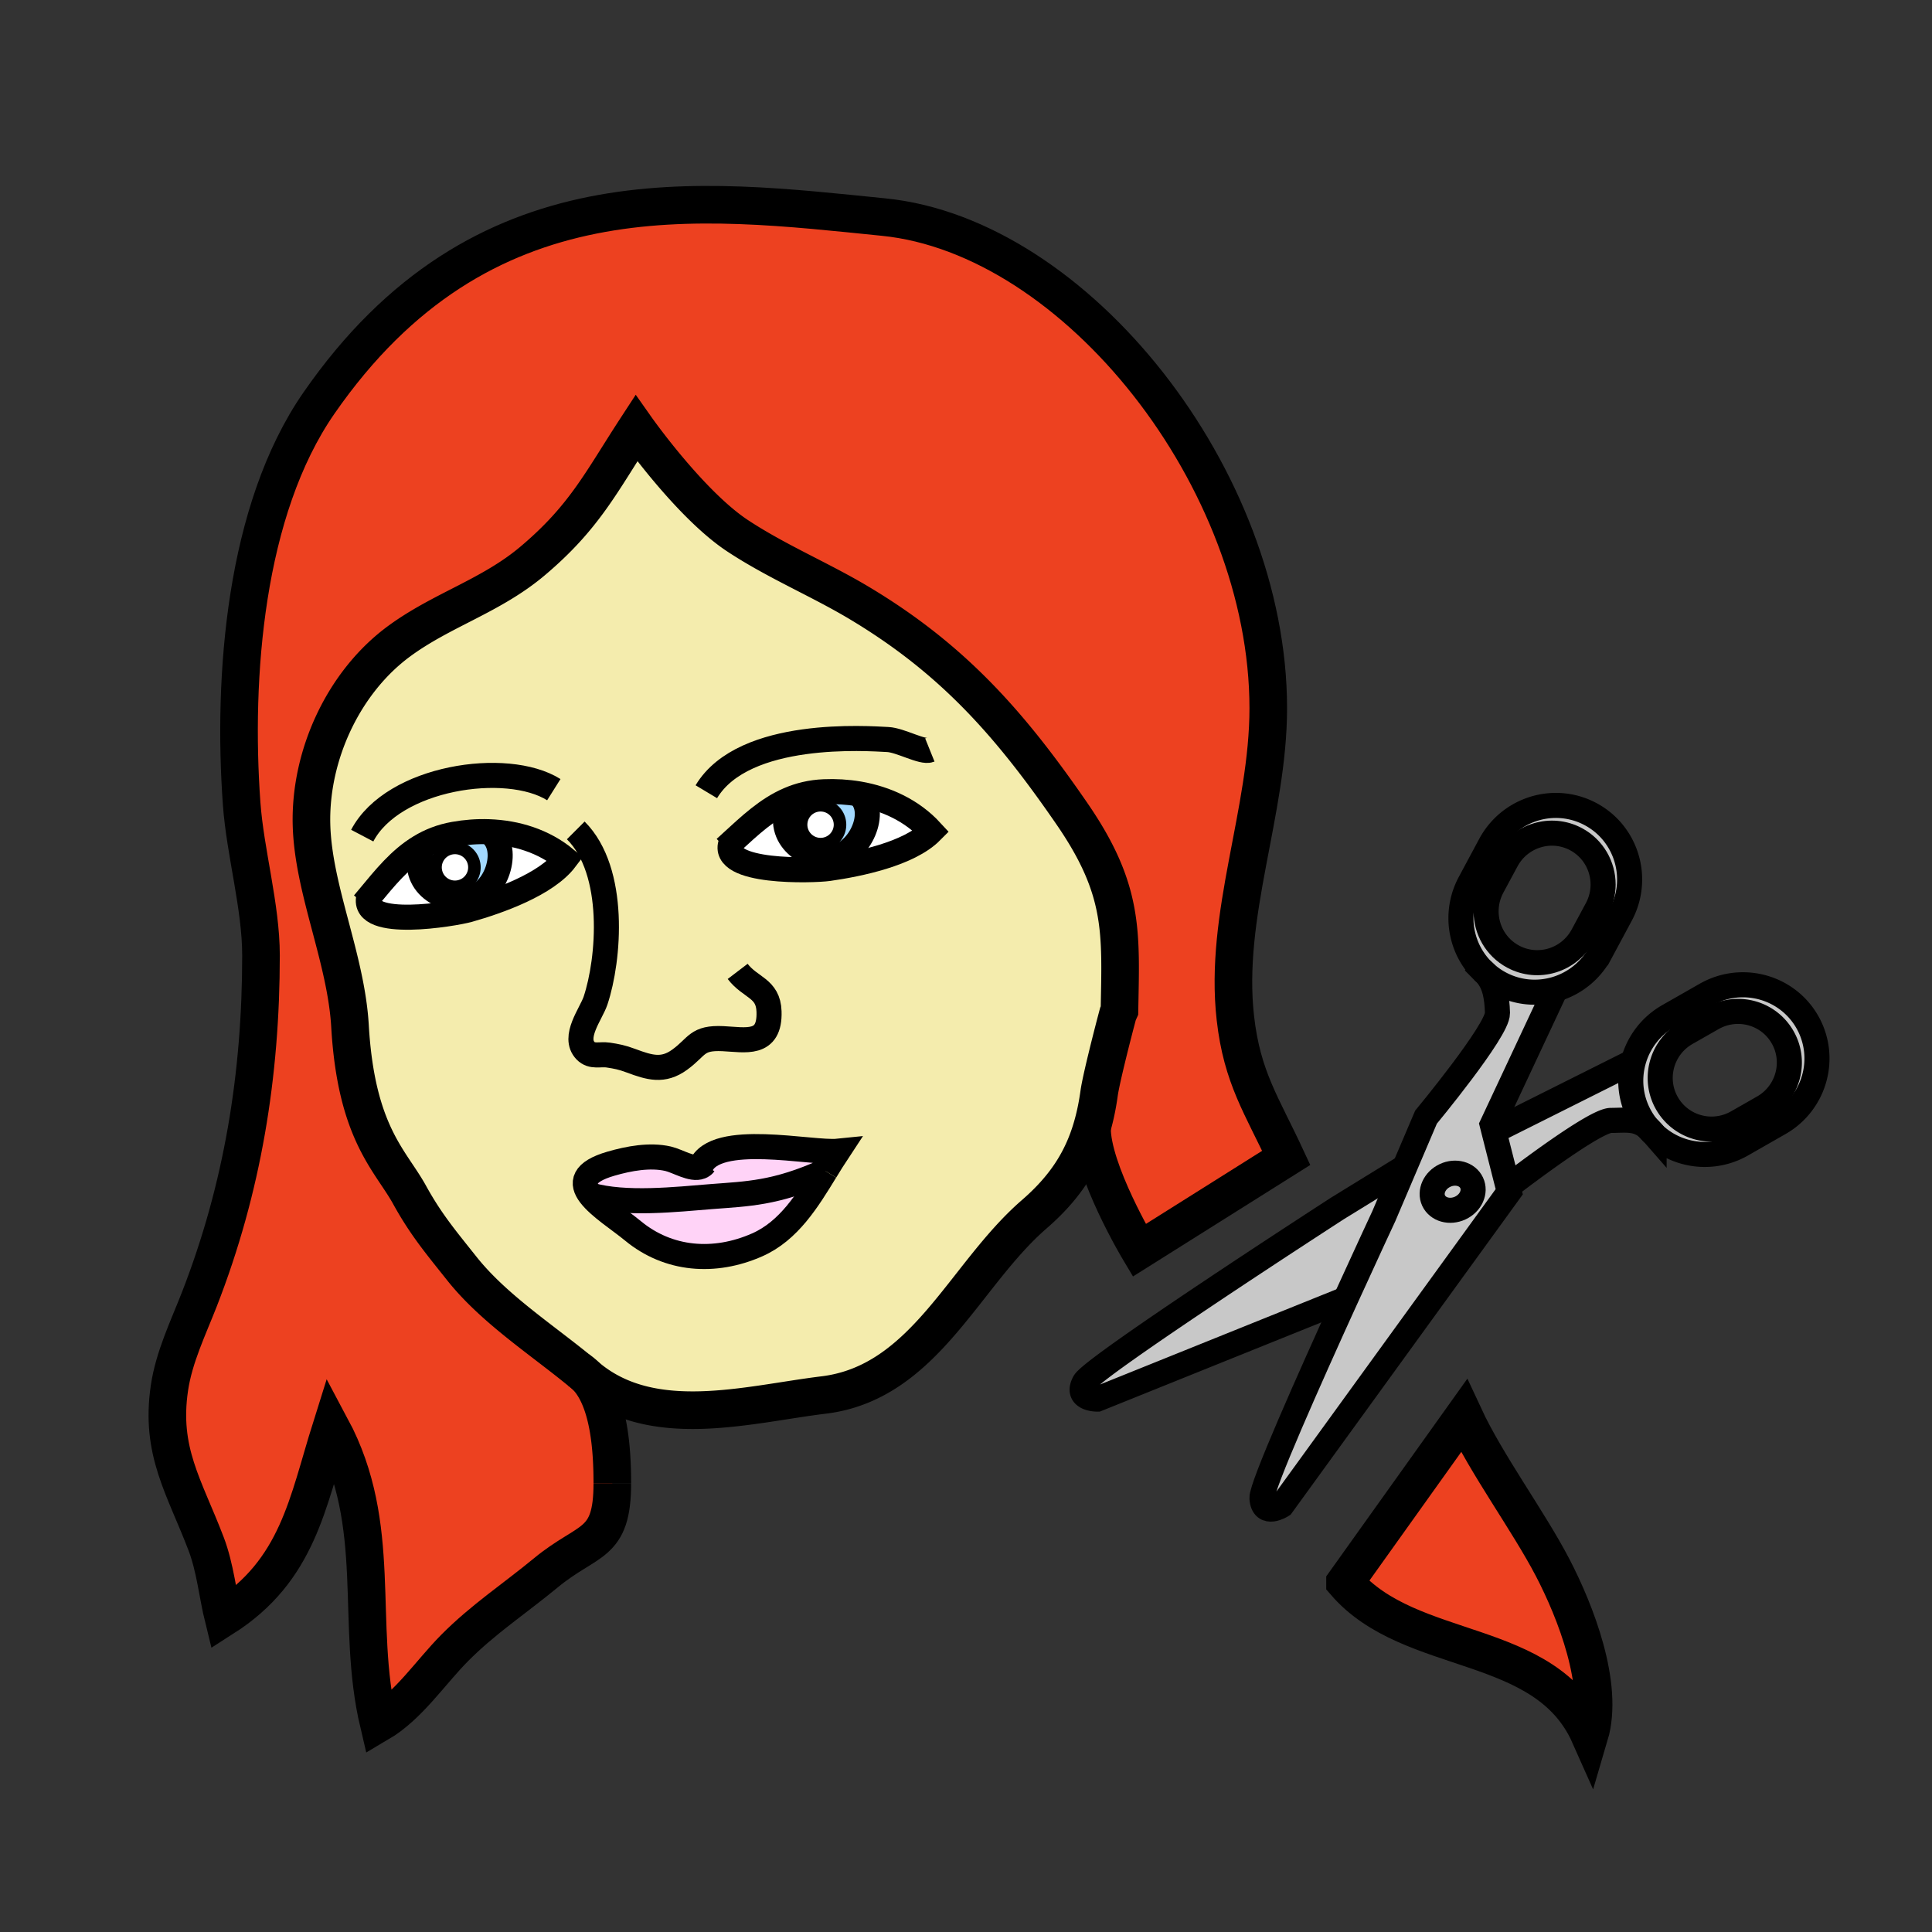 <?xml version="1.0"?><svg xmlns="http://www.w3.org/2000/svg" width="850.394" height="850.394" viewBox="0 0 850.394 850.394" overflow="visible"><rect x="0" y="0" width="850.394" height="850.394" fill="#333333" stroke="none"/><path d="M647.76 520.63c1.87 3.97-.37 8.94-5.01 11.101-4.63 2.159-9.86.699-11.73-3.271-1.829-3.95.41-8.92 5.04-11.08 4.6-2.16 9.87-.7 11.7 3.25z" fill="#c8c8c8"></path><path d="M663.75 522.35l.56 2.21-100.08 138.07s-8.211 5.29-8.761-3.17c-.34-4.979 20.98-52.84 36.84-87.66 9.351-20.52 16.801-36.5 16.801-36.5l9.22-21.64 9.34-21.92s31.63-38.17 31.46-45.84c-.189-6.91-1.16-13.091-5.25-17.46a32.166 32.166 0 0 0 6.29 4.42c7.84 4.22 16.66 4.87 24.61 2.52l-27.96 59.66.59 2.34 6.34 24.97zm-21 9.38c4.64-2.16 6.88-7.131 5.01-11.101-1.83-3.95-7.1-5.41-11.7-3.25-4.63 2.16-6.869 7.13-5.04 11.08 1.87 3.971 7.1 5.431 11.73 3.271z" fill="#c8c8c8"></path><path d="M683.37 689.9c10.149 19.46 22.8 51.85 16.3 73.83-19.43-43.711-78.83-33.75-107.64-67.211l52.34-73.319c9.97 21.48 28.17 45.96 39 66.7z" fill="#ed4120" class="aac-hair-fill"></path><path d="M718.92 467.23a32.798 32.798 0 0 1 15.46-20.021l16.48-9.4a32.79 32.79 0 0 1 16.31-4.35c11.33 0 22.311 5.87 28.32 16.35 8.92 15.631 3.42 35.58-12.3 44.561l-16.48 9.42a32.786 32.786 0 0 1-16.31 4.35c-8.21 0-16.24-3.08-22.32-8.77-.01-.01-.01-.021-.021-.021-.92-1.17-1.819-2.119-2.72-2.899-1.21-1.44-2.3-3-3.26-4.69-4.419-7.74-5.309-16.53-3.159-24.53zm57.2 20.2c10.899-6.229 14.72-20.08 8.51-30.899-4.149-7.28-11.77-11.351-19.63-11.351-3.84 0-7.73.98-11.31 3.021l-11.44 6.52c-10.9 6.23-14.72 20.07-8.52 30.91 4.159 7.271 11.77 11.351 19.63 11.351 3.84 0 7.75-.98 11.33-3.03l11.43-6.522zM704.38 419.42a32.784 32.784 0 0 1-19.6 15.96c-7.95 2.351-16.771 1.7-24.61-2.52a32.124 32.124 0 0 1-6.29-4.42c-.42-.45-.87-.87-1.36-1.28-6.119-6.14-9.47-14.48-9.47-23.03 0-5.26 1.271-10.61 3.94-15.58l8.97-16.71c8.58-15.96 28.39-21.97 44.23-13.45 10.909 5.87 17.109 17.1 17.109 28.73 0 5.27-1.27 10.61-3.939 15.58l-8.98 16.72zm-1.48-19.29a22.72 22.72 0 0 0 2.729-10.79c0-8.07-4.3-15.87-11.88-19.94-10.98-5.9-24.71-1.73-30.66 9.34l-6.24 11.58a22.758 22.758 0 0 0-2.729 10.8c0 8.07 4.3 15.86 11.88 19.93 10.98 5.91 24.71 1.74 30.66-9.33l6.24-11.59z" fill="#c8c8c8"></path><path d="M722.08 491.76c.96 1.69 2.05 3.25 3.26 4.69-4.96-4.3-9.77-3.311-16.27-3.29-7.04.01-39.801 24.95-45.32 29.189l-6.34-24.97 2.6-.66 58.91-29.489c-2.15 8-1.26 16.79 3.16 24.53zM588.74 531.87l29.59-18.21-9.22 21.64s-7.45 15.98-16.801 36.5l-109.3 44.03s-9.76.12-5.72-7.36c3.741-6.97 111.451-76.6 111.451-76.6z" fill="#c8c8c8"></path><path d="M378.02 349.46c9.14 7.86-.03 26.3-10.39 27.53-13.89 1.66-26.97-9.73-19.95-23.9l-.45-1.08c4.61-2 9.68-3.27 15.49-3.51 5.11-.22 10.26.09 15.3.94v.02zM369.74 363a8.559 8.559 0 1 0-17.12 0c0 4.72 3.84 8.55 8.56 8.55 4.73 0 8.56-3.83 8.56-8.55z" fill="#a3d9ff"></path><path d="M361.18 354.43c4.73 0 8.56 3.83 8.56 8.57 0 4.72-3.83 8.55-8.56 8.55-4.72 0-8.56-3.83-8.56-8.55 0-4.74 3.84-8.57 8.56-8.57z" fill="#fff"></path><path d="M409.9 365.96c-9.81 9.88-31.81 14.43-45.23 16.33-6.73.95-48 2.25-42.89-11.36 8.27-7.58 15.88-14.8 25.45-18.92l.45 1.08c-7.02 14.17 6.06 25.56 19.95 23.9 10.36-1.23 19.53-19.67 10.39-27.53v-.02c12.07 2.07 23.45 7.36 31.88 16.52z" fill="#fff"></path><path d="M215.11 366.11c10.12 6.54 3.53 26.05-6.58 28.67-13.53 3.52-28.03-5.99-22.99-20.98l-.6-1.01c4.3-2.61 9.15-4.55 14.89-5.58 5.03-.9 10.18-1.3 15.28-1.12v.02zm-13.7 24.15c4.69-.64 7.97-4.95 7.33-9.63a8.558 8.558 0 1 0-16.96 2.31c.64 4.68 4.95 7.96 9.63 7.32z" fill="#a3d9ff"></path><path d="M208.74 380.63c.64 4.68-2.64 8.99-7.33 9.63-4.68.64-8.99-2.64-9.63-7.32a8.558 8.558 0 1 1 16.96-2.31z" fill="#fff"></path><path d="M248.93 378.15c-8.39 11.12-29.57 18.59-42.61 22.28-6.54 1.85-47.25 8.71-44.02-5.46 7.16-8.63 13.72-16.81 22.64-22.18l.6 1.01c-5.04 14.99 9.46 24.5 22.99 20.98 10.11-2.62 16.7-22.13 6.58-28.67v-.02c12.23.42 24.23 4.12 33.82 12.06z" fill="#fff"></path><path d="M363.34 515.45c-7.84 12.8-16.07 26.31-30.02 32.479-18.9 8.351-39.16 6.7-54.73-6.16-5.77-4.76-14.75-10.42-18.83-15.8 15.35 4.5 38.15 1.931 53.55.71 15.49-1.219 28.16-1.339 50.03-11.229z" fill="#ffd3f7"></path><path d="M308.38 513.52c6.19-15.51 49.04-5.619 60.45-6.789-1.85 2.8-3.66 5.739-5.48 8.72h-.01c-21.87 9.89-34.54 10.01-50.03 11.229-15.4 1.221-38.2 3.79-53.55-.71-3.95-5.2-3.33-10.14 9.19-13.77 7.8-2.26 17.11-4.01 25.12-2.16 4.24.98 10.47 5.04 14.31 3.48z" fill="#ffd3f7"></path><path d="M480.65 496.21c-4.36 14.95-12.181 26.79-25.44 38.28-30.95 26.81-48.17 74.109-92.67 79.54-33.42 4.08-75.52 16.279-104.25-8.03-.15-.13-.3-.25-.45-.37a19.33 19.33 0 0 0-2.91-2.42c-.02-.01-.03-.02-.04-.03-17.25-14.069-37.81-27.46-51.6-44.81-9.25-11.64-15.82-19.4-22.99-32.41-8.38-15.229-23.49-27.06-26.24-74.31-1.74-29.99-16.25-60.13-16.95-88.75-.75-30.62 14.18-62.77 38.62-80.7 18.9-13.87 40.48-19.88 58.75-35.32 22.81-19.25 30.04-34.51 45.61-58.38 0 0 23.58 33.46 44.55 47.31 17.2 11.35 36.24 19.25 53.38 29.49 41.19 24.6 66.41 53.08 93.79 92.85 23.11 33.57 21.551 52.14 20.94 86.66l-.65 1.44c-2.3 8.56-7.439 28.75-8.29 34.84-.75 5.41-1.78 10.42-3.16 15.12zM162.3 394.97c-3.23 14.17 37.48 7.31 44.02 5.46 13.04-3.69 34.22-11.16 42.61-22.28-9.59-7.94-21.59-11.64-33.82-12.06-5.1-.18-10.25.22-15.28 1.12-5.74 1.03-10.59 2.97-14.89 5.58-8.92 5.37-15.48 13.55-22.64 22.18zm159.48-24.04c-5.11 13.61 36.16 12.31 42.89 11.36 13.42-1.9 35.42-6.45 45.23-16.33-8.43-9.16-19.81-14.45-31.88-16.52a73.246 73.246 0 0 0-15.3-.94c-5.81.24-10.88 1.51-15.49 3.51-9.57 4.12-17.18 11.34-25.45 18.92zm47.05 135.8c-11.41 1.17-54.26-8.721-60.45 6.789-3.84 1.561-10.07-2.5-14.31-3.479-8.01-1.85-17.32-.1-25.12 2.16-12.52 3.63-13.14 8.569-9.19 13.77 4.08 5.38 13.06 11.04 18.83 15.8 15.57 12.86 35.83 14.511 54.73 6.16 13.95-6.17 22.18-19.68 30.02-32.479h.01c1.82-2.981 3.63-5.921 5.48-8.721z" fill="#f4ecad" class="aac-skin-fill"></path><path d="M254.89 603.18a.11.11 0 0 0 .04.03c.98.8 1.95 1.61 2.91 2.42 10.6 10.59 11.68 33.73 11.68 47.22 0 27.931-10.46 23.94-29.29 39.48-13.65 11.27-27.59 20.41-40.14 33.07-10.77 10.88-20.24 25.439-33.41 33.17-10.48-44.42 2.39-86.65-20.91-130.21-10.42 33.109-14.6 62.77-47.44 83.729-2.47-9.99-3.57-21.97-7.6-32.53-9.65-25.3-20.29-40.739-16.14-68.699 2.02-13.57 8.19-26.221 13.13-38.88 19.09-48.95 27.16-98.881 27.16-151.48 0-21.47-6.96-45.22-8.52-66.81-4-55.66 1.35-129.09 33.99-176.22 71.58-103.34 167.17-90.09 248.64-81.91 84.66 8.51 169.25 115.21 169.25 216.15 0 45.77-19.641 90.83-14.471 136.45 2.971 26.2 11.61 38.3 22.381 61.5l-64.69 40.68s-21.1-35.27-20.81-54.13c1.38-4.7 2.409-9.71 3.159-15.12.851-6.09 5.99-26.28 8.29-34.84l.65-1.44c.61-34.52 2.17-53.089-20.94-86.66-27.38-39.77-52.6-68.25-93.79-92.85-17.14-10.24-36.18-18.14-53.38-29.49-20.97-13.85-44.55-47.31-44.55-47.31-15.57 23.87-22.8 39.13-45.61 58.38-18.27 15.44-39.85 21.45-58.75 35.32-24.44 17.93-39.37 50.08-38.62 80.7.7 28.62 15.21 58.76 16.95 88.75 2.75 47.25 17.86 59.08 26.24 74.31 7.17 13.01 13.74 20.771 22.99 32.41 13.791 17.35 34.351 30.74 51.601 44.81z" fill="#ed4120" class="aac-hair-fill"></path><g fill="none" stroke="#000"><path d="M310.9 348.49c16.55-27.58 71.55-23.37 79.84-22.98 5.59.26 15.29 5.91 18.54 4.6M243.77 347.58c-20.72-13.03-70.8-5.52-84.33 20.23M319.17 373.32c.88-.8 1.75-1.59 2.61-2.39 8.27-7.58 15.88-14.8 25.45-18.92 4.61-2 9.68-3.27 15.49-3.51 5.11-.22 10.26.09 15.3.94 12.07 2.07 23.45 7.36 31.88 16.52-9.81 9.88-31.81 14.43-45.23 16.33-6.73.95-48 2.25-42.89-11.36.05-.12.1-.25.15-.37" stroke-width="11.034"></path><path d="M347.68 353.09c-7.02 14.17 6.06 25.56 19.95 23.9 10.36-1.23 19.53-19.67 10.39-27.53" stroke-width="11.034"></path><path d="M369.74 363c0 4.72-3.83 8.55-8.56 8.55-4.72 0-8.56-3.83-8.56-8.55a8.559 8.559 0 1 1 17.12 0z" stroke-width="5.517"></path><path d="M160.03 397.69c.77-.91 1.52-1.82 2.27-2.72 7.16-8.63 13.72-16.81 22.64-22.18 4.3-2.61 9.15-4.55 14.89-5.58 5.03-.9 10.18-1.3 15.28-1.12 12.23.42 24.23 4.12 33.82 12.06-8.39 11.12-29.57 18.59-42.61 22.28-6.54 1.85-47.25 8.71-44.02-5.46.02-.12.05-.25.09-.38" stroke-width="11.034"></path><path d="M185.54 373.8c-5.04 14.99 9.46 24.5 22.99 20.98 10.11-2.62 16.7-22.13 6.58-28.67" stroke-width="11.034"></path><path d="M208.74 380.63c.64 4.68-2.64 8.99-7.33 9.63-4.68.64-8.99-2.64-9.63-7.32a8.558 8.558 0 1 1 16.96-2.31z" stroke-width="5.517"></path><path d="M253.43 365.51c17.98 17.97 14.76 56.78 8.7 74.931-1.93 5.79-10.21 16.06-4.38 22.069 2.82 2.91 6.44 1.34 9.98 1.891 3.66.569 5.85.939 10.06 2.51 8.13 3.02 14.06 4.85 21.38-.47 7.94-5.761 7.35-9.82 19.06-9.261 9.86.471 20.76 3.25 20.27-11.93-.33-10.45-8.2-10.32-13.81-17.68M363.34 515.45c-7.84 12.8-16.07 26.31-30.02 32.479-18.9 8.351-39.16 6.7-54.73-6.16-5.77-4.76-14.75-10.42-18.83-15.8-3.95-5.2-3.33-10.14 9.19-13.77 7.8-2.26 17.11-4.01 25.12-2.16 4.24.979 10.47 5.04 14.31 3.479.65-.25 1.23-.67 1.72-1.3" stroke-width="11.034"></path><path d="M307.71 516.19c.11-.971.34-1.851.67-2.671 6.19-15.51 49.04-5.619 60.45-6.789-1.85 2.8-3.66 5.739-5.48 8.72M259.76 525.97c15.35 4.5 38.15 1.931 53.55.71 15.49-1.22 28.16-1.34 50.03-11.229h.01" stroke-width="11.034"></path><path d="M254.93 603.21a19.33 19.33 0 0 1 2.91 2.42c10.6 10.59 11.68 33.73 11.68 47.22M254.81 603.13c.03.021.05.04.08.05" stroke-width="16.551"></path><path d="M254.89 603.18c-17.25-14.069-37.81-27.46-51.6-44.81-9.25-11.64-15.82-19.4-22.99-32.41-8.38-15.229-23.49-27.06-26.24-74.31-1.74-29.99-16.25-60.13-16.95-88.75-.75-30.62 14.18-62.77 38.62-80.7 18.9-13.87 40.48-19.88 58.75-35.32 22.81-19.25 30.04-34.51 45.61-58.38 0 0 23.58 33.46 44.55 47.31 17.2 11.35 36.24 19.25 53.38 29.49 41.19 24.6 66.41 53.08 93.79 92.85 23.11 33.57 21.551 52.14 20.94 86.66l-.65 1.44c-2.3 8.56-7.439 28.75-8.29 34.84-.75 5.41-1.779 10.42-3.159 15.12-4.36 14.95-12.181 26.79-25.44 38.28-30.95 26.81-48.17 74.109-92.67 79.54-33.42 4.08-75.52 16.279-104.25-8.03-.15-.13-.3-.25-.45-.37-.96-.81-1.93-1.62-2.91-2.42a.131.131 0 0 1-.041-.03z" stroke-width="16.551"></path><path d="M269.52 652.85c0 27.931-10.46 23.94-29.29 39.48-13.65 11.27-27.59 20.41-40.14 33.07-10.77 10.88-20.24 25.439-33.41 33.17-10.48-44.42 2.39-86.65-20.91-130.21-10.42 33.109-14.6 62.77-47.44 83.729-2.47-9.99-3.57-21.97-7.6-32.53-9.65-25.3-20.29-40.739-16.14-68.699 2.02-13.57 8.19-26.221 13.13-38.88 19.09-48.95 27.16-98.881 27.16-151.48 0-21.47-6.96-45.22-8.52-66.81-4-55.66 1.35-129.09 33.99-176.22 71.58-103.34 167.17-90.09 248.64-81.91 84.66 8.51 169.25 115.21 169.25 216.15 0 45.77-19.641 90.83-14.471 136.45 2.971 26.2 11.61 38.3 22.381 61.5l-64.69 40.68s-21.1-35.27-20.81-54.13v-.03M592.03 696.52c28.81 33.461 88.21 23.5 107.64 67.211 6.5-21.98-6.15-54.37-16.3-73.83-10.83-20.74-29.03-45.221-39-66.7l-52.34 73.319z" stroke-width="16.551"></path><path d="M652.38 427.04c.05.04.101.08.14.12.49.41.94.83 1.36 1.28 4.09 4.369 5.061 10.55 5.25 17.46.17 7.67-31.46 45.84-31.46 45.84l-9.34 21.92-9.22 21.64s-7.45 15.98-16.801 36.5c-15.859 34.82-37.18 82.681-36.84 87.66.55 8.46 8.761 3.17 8.761 3.17l100.08-138.07-.56-2.21-6.34-24.97-.59-2.34 27.96-59.66" stroke-width="11.034"></path><path d="M631.02 528.46c-1.829-3.95.41-8.92 5.04-11.08 4.601-2.16 9.87-.7 11.7 3.25 1.87 3.97-.37 8.94-5.01 11.101-4.63 2.159-9.86.699-11.73-3.271zM663.09 378.74c5.95-11.07 19.68-15.24 30.66-9.34 7.58 4.07 11.88 11.87 11.88 19.94 0 3.65-.88 7.35-2.729 10.79l-6.24 11.59c-5.95 11.07-19.68 15.24-30.66 9.33-7.58-4.07-11.88-11.86-11.88-19.93 0-3.65.88-7.36 2.729-10.8l6.24-11.58z" stroke-width="11.034"></path><path d="M652.52 427.16c-6.119-6.14-9.47-14.48-9.47-23.03 0-5.26 1.271-10.61 3.94-15.58l8.97-16.71c8.58-15.96 28.39-21.97 44.23-13.45 10.909 5.87 17.109 17.1 17.109 28.73 0 5.27-1.27 10.61-3.939 15.58l-8.98 16.72a32.784 32.784 0 0 1-19.6 15.96c-7.95 2.351-16.771 1.7-24.61-2.52a32.124 32.124 0 0 1-6.29-4.42c-.47-.4-.92-.83-1.36-1.28zM618.35 513.65l-.02.01-29.59 18.21s-107.71 69.63-111.45 76.6c-4.04 7.48 5.72 7.36 5.72 7.36l109.3-44.03.021-.01M660.01 496.72l58.91-29.49h.01M728.06 499.35c-.92-1.17-1.819-2.119-2.72-2.899-4.96-4.3-9.77-3.311-16.27-3.29-7.04.01-39.801 24.95-45.32 29.189-.51.391-.79.61-.79.61M776.12 487.43c10.899-6.229 14.72-20.08 8.51-30.899-4.149-7.28-11.77-11.351-19.63-11.351-3.84 0-7.73.98-11.31 3.021l-11.44 6.52c-10.9 6.23-14.72 20.07-8.52 30.91 4.159 7.271 11.77 11.351 19.63 11.351 3.84 0 7.75-.98 11.33-3.03l11.43-6.522z" stroke-width="11.034"></path><path d="M728.08 499.37c6.08 5.689 14.11 8.77 22.32 8.77a32.78 32.78 0 0 0 16.31-4.35l16.48-9.42c15.72-8.98 21.22-28.93 12.3-44.561-6.01-10.479-16.99-16.35-28.32-16.35-5.53 0-11.15 1.4-16.31 4.35l-16.48 9.4a32.793 32.793 0 0 0-15.46 20.021c-2.15 8-1.26 16.789 3.16 24.529.96 1.69 2.05 3.25 3.26 4.69.851 1.03 1.76 2 2.72 2.899.01.002.01.012.02.022z" stroke-width="11.034"></path></g><path fill="none" d="M0 0h850.394v850.394H0z"></path></svg>
